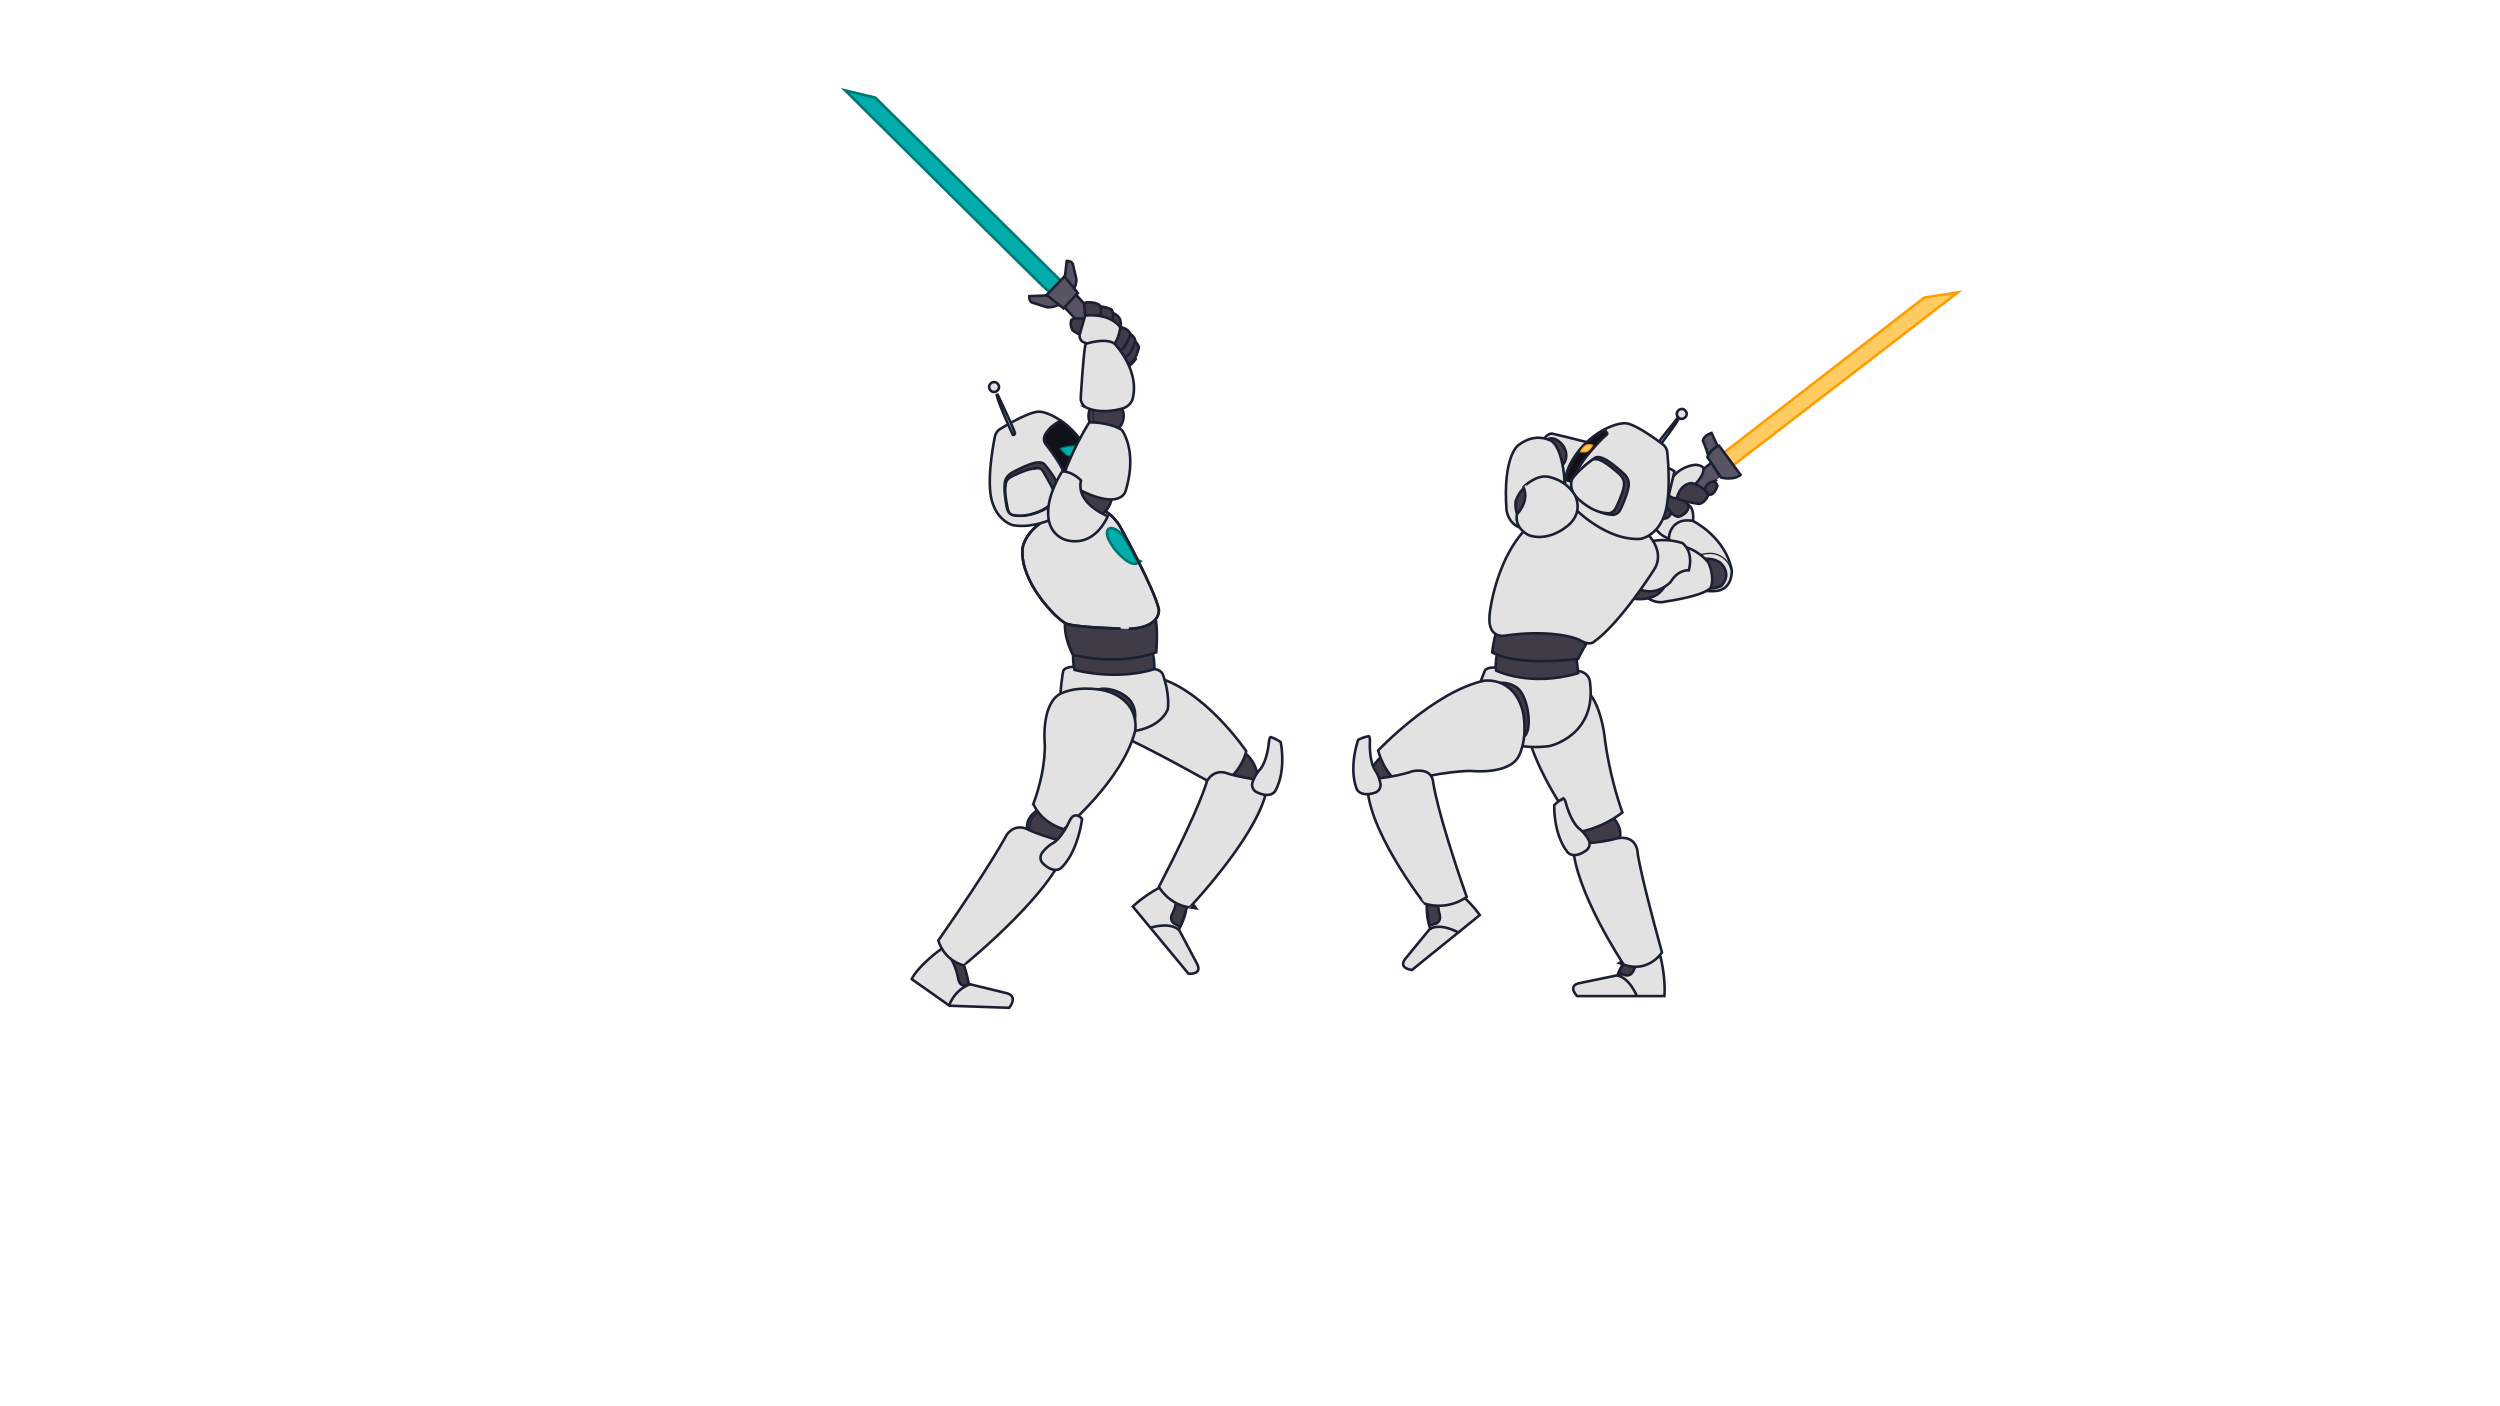 <svg xmlns="http://www.w3.org/2000/svg" viewBox="0 0 1920 1080"><defs><style>.cls-1{fill:#fff;}.cls-11,.cls-2{fill:#ffcc62;stroke:#ff9d00;}.cls-10,.cls-11,.cls-2,.cls-3,.cls-4,.cls-5,.cls-6,.cls-7,.cls-8,.cls-9{stroke-miterlimit:10;}.cls-2,.cls-3,.cls-4,.cls-5,.cls-6,.cls-7,.cls-9{stroke-width:2px;}.cls-3{fill:#595462;}.cls-3,.cls-5,.cls-6,.cls-7,.cls-8,.cls-9{stroke:#1b1f32;}.cls-10,.cls-4{fill:#00adab;stroke:#007774;}.cls-5{fill:#403c47;}.cls-6{fill:#e2e2e2;}.cls-7,.cls-8{fill:none;}.cls-9{fill:#101218;}</style></defs><title>AI_Loader_2</title><g id="Layer_31" data-name="Layer 31"><rect class="cls-1" width="1920" height="1080"/></g><g id="_2_-_1" data-name="2 - 1"><polygon class="cls-2" points="1329.85 358.35 1503.65 224.59 1477.79 228.58 1322.12 349.06 1329.85 358.35"/><path class="cls-3" d="M1321.35,366.29c.18-.48-62.28,47.77-62.28,47.77s-6.58-1.31-8-10.25l63.42-48.51,6.86,11"/><path class="cls-3" d="M1319.57,343.54l-5.1-11s-5.79,1.59-6.66,6a94.42,94.42,0,0,1,4.67,13.24S1321.33,346.17,1319.57,343.54Z"/><path class="cls-3" d="M1336.79,364.74s-5,4.48-15,2L1311.25,351s3.23-7.11,9-8.7Z"/><path class="cls-3" d="M825.6,225.56c.74,1.2,46.65,50.17,46.65,50.17s-4.77,7.09-10.1,7.88l-45.91-49Z"/><path class="cls-3" d="M817.26,217.4l2-17s3.15-.28,4.63,2.13l2.55,10.89s1.25,3.38-2.55,10.7Z"/><path class="cls-3" d="M807.63,226.79l-17.1.65s-.52,3.12,1.76,4.79l10.65,3.4s3.27,1.51,10.87-1.7Z"/><path class="cls-4" d="M807.9,226.48C806.93,226.25,649,69.4,649,69.4L672.31,75l144,142.21Z"/><polygon class="cls-3" points="803.78 226.53 817.45 212.31 827.78 225.05 816.75 236.81 803.78 226.53"/></g><g id="_2" data-name="2"><path class="cls-5" d="M1238.89,627.93s9.46,9.33,3.62,19L1218,649.25s-14.58-14.26-1.78-27.46Z"/><path class="cls-6" d="M1196,525c-28.06,3.09-25,28-25,28,5.4,39.19,42,86,42,86a82.28,82.28,0,0,0,33-15,288.13,288.13,0,0,1-13.32-55.34s-2.78-32.26-17.26-40.7C1215.42,528,1213.34,523.09,1196,525Z"/><path class="cls-6" d="M1275.28,735s4,15,3,30h-67s-8-8,2-10l29-6a43.59,43.59,0,0,1,12-18Z"/><path class="cls-5" d="M1268.28,731s-9,3-14,15c0,0-2,4-6,3l-5-2s9-19,17-20Z"/><path class="cls-7" d="M1241.51,749.16S1250,749,1257.16,765"/><path class="cls-6" d="M1207.9,648s18.87.21,34.39-4.19c0,0,12.18-3.11,15.12,8.69,0,0-.08,9.85,19,79,0,0-10.41,16.11-29.34,9.36C1247.12,740.86,1209,684,1207.9,648Z"/><path class="cls-6" d="M1193.68,618.34s-.94,21.91,10.23,36.17c0,0,4.18,5.7,14.16-1.27a6.3,6.3,0,0,0,2.2-7.76,28.34,28.34,0,0,0-7.68-9.27s-5.61-4.3-9.71-18.49c0,0-1.35-5.67-2.78-4.27A27.67,27.67,0,0,0,1193.68,618.34Z"/><path class="cls-6" d="M1209,515l-56-2s-12-2-13,3c0,0-11,25-6,39,0,0,17,23,56,18,0,0,37-8,31-50C1221,523,1220,515,1209,515Z"/><path class="cls-5" d="M1150,500s-2,10-1,15c0,0,26,13,63,2,0,0-1-12-2-15Z"/><path class="cls-5" d="M1152,479s-4,5-6,22c0,0,16,11,66,5,0,0,7-14,10-17C1222,489,1167,475,1152,479Z"/><path class="cls-6" d="M1300,402s1.92-11-3-14c0,0-18,2-27,15a18.09,18.09,0,0,0,14,11Z"/><path class="cls-6" d="M1300,400s25,12,30,38c0,0,1,16-14,16-1,0-14,1-19-8,0,0-14-31-15-32S1283,397,1300,400Z"/><path class="cls-5" d="M1306,430s7-3,15,2c0,0,10,8,1,18,0,0-12,6-16-3Z"/><path class="cls-6" d="M1277,418c.82-.19,15.87-1.48,28.37,7.68A35.8,35.8,0,0,1,1312,432s5,10,2,19c0,0-2,6-35,11,0,0-9,3-17-6C1262,456,1247,425,1277,418Z"/><path class="cls-5" d="M1250,459s20.19,5.66,28.1-8.17c0,0,4.9-14.83-6.1-20.83C1272,430,1258,436,1250,459Z"/><path class="cls-6" d="M1264,417s11-5,28,0c0,0,9,6,5,21,0,0-8-1-14,9,0,0-12,13-27,4Z"/><path class="cls-6" d="M1203,389s29,0,64,23c0,0,12,13,3,26,0,0-26,41-46,55,0,0-3,3-10-1s-29-8-57-4c0,0-15,4-13-16,0,0,6-62,48-80C1192,392,1199,389,1203,389Z"/><path class="cls-5" d="M1284,393s-1.62,5.71-6.81,5.35c0,0-2.19-4.35-.19-7.35C1277,391,1279,386,1284,393Z"/><path class="cls-5" d="M1288.82,397s7.87-1.77,8.19-8.83c0,0-6.74-7.38-10.82-8,0,0-6.07-.42-7.38,6.74C1278.8,386.88,1282.66,395.55,1288.82,397Z"/><path class="cls-5" d="M1309,377s1-7,7-7c0,0,2,0,3,3,0,0-1.88,7-6,7C1312,380,1309,378,1309,377Z"/><path class="cls-6" d="M1285,366a25.45,25.45,0,0,1,17-9s4,0,6,2c0,0,4,7-18,23,0,0-6,3-10-4Z"/><path class="cls-5" d="M1299,371c1-.11,10,3,13,9,0,0-2,6-7,7,0,0-16-2-17-5C1288,382,1290,372,1299,371Z"/><path class="cls-6" d="M1185,339s2-6,7-6c0,0,78,18,94,29l-.54,2.28L1281,383l-89-18S1179,354,1185,339Z"/><path class="cls-5" d="M1197,360s10-6,4-17c0,0-7-11-15-4Z"/><path class="cls-6" d="M1202,383s1-35-10-44c0,0-12-8-26,3,0,0-12,8-9,50,0,0,3,22,29,11C1186,403,1202,397,1202,383Z"/><path class="cls-5" d="M1182,370s-13,0-18,15c0,0-2,15,10,17,0,0,19-1,18-16S1182,370,1182,370Z"/><path class="cls-5" d="M799.1,620.86s-12.17,5.47-10.11,16.46L811,648.2s12.72-14.67,8.46-25.25Z"/><path class="cls-8" d="M791,639s-2-12,8-15"/><circle class="cls-5" cx="849.5" cy="319.5" r="13.5" transform="translate(30.29 710.17) rotate(-46.11)"/><path class="cls-8" d="M842,313s-5,2-1,14"/><path class="cls-5" d="M951,576s15,3,16,28c0,0-24,4-29-2s-5-23-5-23Z"/><path class="cls-6" d="M850.85,544.93c6.92-27.37,34-25.61,34-25.61,38.75,7.94,72.29,57.64,72.29,57.64-5,19-21.48,27.31-21.48,27.31s-56.61-32-78.11-40.64C857.52,563.63,848.06,556,850.85,544.93Z"/><path class="cls-6" d="M895,679.39s-14.1,6.49-25,16.83l42.75,51.59s11.26,1.06,6.42-7.92L905.3,713.73a43.59,43.59,0,0,0,6.2-20.72Z"/><path class="cls-5" d="M902.58,682.23s3.43,8.84-2.62,20.35c0,0-1.8,4.09,1.52,6.53l4.73,2.57s8.89-19.05,4.55-25.85Z"/><path class="cls-7" d="M905.68,714.43s-5.32-6.67-22.18-1.95"/><path class="cls-6" d="M973.56,600.21s-24.73-3.67-31.78-6.54c0,0-9.17-3.59-14.88,6.28,0,0-4,17.7-36.87,81.16,0,0,7.38,13.58,23.63,15.8C913.64,696.9,972.66,634.85,973.56,600.21Z"/><path class="cls-6" d="M983.6,570s4.52,21.46-4.15,37.36c0,0-3.19,6.31-14.17,1.08a6.3,6.3,0,0,1-3.45-7.29,28.34,28.34,0,0,1,6.05-10.41s4.83-5.17,6.54-19.83c0,0,.4-5.82,2-4.67A27.67,27.67,0,0,1,983.6,570Z"/><path class="cls-6" d="M729.25,772.41,775,774s7.66-9-2.27-11.33l-28.77-7a43.59,43.59,0,0,0-11.36-18.41S726,729,725,728s-21,15-24.75,24Z"/><path class="cls-5" d="M727,731a49.84,49.84,0,0,1,9,21s.88,5.11,5,5l3-1s-3-20-10-24Z"/><path class="cls-7" d="M745,756s-11,3-16,16"/><path class="cls-6" d="M816.38,516s-2.48,14.35-2.19,26.39c0,0,3.92,17.68,40.35,19.79s42.35-17.64,42.35-17.64,1.8-11.26-3.89-26.74c0,0-1.53-4.86-12.57-4.68L825,512.07S816.95,511.93,816.38,516Z"/><path class="cls-5" d="M824.53,498.47a45.78,45.78,0,0,0,.72,16s31.11,8.72,61.29-.57c0,0,.14-8.06-1.29-11.93Z"/><path class="cls-5" d="M818,478s-1.65,9.79,6,25c0,0,34,9,64-2,0,0,1.84-20.22-1.44-29.88Z"/><path class="cls-6" d="M819,479s-1.78-.29-8-6c0,0-27.13-25-25.8-51,0,0,.84-18.85,31.8-29,.95-.31,16-5,25-3,0,0,10,1,18,14,0,0,26.61,48.08,30,64,0,0,2,14-23,15C867,483,826,482,819,479Z"/><path class="cls-4" d="M859.72,408.61s-4.46-4.13-7.78-2.73c0,0-6.09,2,4,15.79,0,0,11.74,14.91,18.09,10.71C874,432.38,865,413.29,859.72,408.61Z"/><path class="cls-7" d="M819,479s-1.78-.29-8-6c0,0-27.13-25-25.8-51,0,0,.84-18.85,31.8-29,.95-.31,16-5,25-3,0,0,10,1,18,14,0,0,26.61,48.08,30,64,0,0,2,14-23,15C867,483,826,482,819,479Z"/><path class="cls-5" d="M870.93,261.45a10.76,10.76,0,0,1,3.75,5.19s-2.25,11.83-8.83,13.12a6.46,6.46,0,0,1-4-4.23S870.72,269.7,870.93,261.45Z"/><path class="cls-5" d="M867.18,256.26a7.1,7.1,0,0,1,4.71,5.46s-2.25,11.83-10.06,13.81a10.82,10.82,0,0,1-5.94-4.76S867.51,262.58,867.18,256.26Z"/><path class="cls-5" d="M860.28,251.23s6,.64,7.87,5.3c0,0-4,14.45-12.26,14.24,0,0-3.32-3-3.75-5.19C852.14,265.58,860.44,254.39,860.28,251.23Z"/><path class="cls-5" d="M842.83,269.22s3.75,5.19,8.3,7.49a7.27,7.27,0,0,0,6.16-3.48s-.59-5.35-6.27-11.08c0,0-8.88,5.84-8.19,7.07"/><path class="cls-5" d="M856.4,257.77s6.19-3.42,3.92-12.19c0,0-2.49-6.54-9.39-5,0,0-.19,10.77-1.7,12.41Z"/><path class="cls-5" d="M852.21,250s4.67-6.88,1.6-12.14c0,0-5.6-3.22-11.05-2.22h0s1.84,8.93.32,10.58h0l9.13,3.78"/><path class="cls-5" d="M833.37,242.4s-1-8.19-.39-9.48,8.08-1,11,1.07,1,8.77,1,8.77l-10.83-.67"/><path class="cls-5" d="M869.9,557.89a19.47,19.47,0,0,0-.67-18.1c-5.43-9.3-24.41-14.56-29.46-7.75Z"/><path class="cls-6" d="M819.42,647.35s-24-6.87-30.66-10.63c0,0-8.63-4.75-15.58,4.29,0,0-11.68,22.66-52.56,81.29,0,0,3.68,14.78,19.5,19.09C740.14,741.39,814,681.58,819.42,647.35Z"/><path class="cls-6" d="M817,636.88s45.08-37.32,54.82-75.66c0,0,4.48-22.65-22.6-30.65,0,0-18.2-4.8-33.42,1.59l-.59.25c-15.33,6.77-12.95,36.69-12.95,36.69s2.14,18.88-8.61,48.28C793.67,617.38,798.23,631,817,636.88Z"/><path class="cls-6" d="M831,629s-2.92,25.1-16.05,37.58c0,0-5,5-13.82-3.32a6.3,6.3,0,0,1-1-8,28.34,28.34,0,0,1,9-8s6.18-3.43,12.31-16.87c0,0,1.65-3.34,3.38-3.82C824.73,626.52,828,625,831,629Z"/><circle class="cls-6" cx="764.26" cy="300.22" r="3.75" transform="matrix(0.8, -0.6, 0.6, 0.8, -28.1, 515.61)"/><path class="cls-5" d="M1147.57,525.33a19.47,19.47,0,0,1,17.84,3.14c8.47,6.65,12,33.46,4.6,37.53Z"/><path class="cls-5" d="M1078.92,594.85s2.38,13.07-7.94,17.6l-21.39-12.15s5-18.76,16.14-21.18Z"/><path class="cls-6" d="M1115.27,681.37s12.54,9.15,21.19,21.44l-52.1,42.12s-11.25-1.19-4.73-9l18.78-22.9a43.59,43.59,0,0,1-2-21.54Z"/><path class="cls-5" d="M1107.31,682.66s-5.11,8-1.46,20.47c0,0,1,4.37-2.78,6.11l-5.15,1.59s-4.95-20.43.65-26.24Z"/><path class="cls-7" d="M1097.9,713.62s6.53-5.48,22.13,2.48"/><path class="cls-6" d="M1058.39,576.38s42.65-45.11,81.3-53.57c0,0,22.79-3.72,29.88,23.61,0,0,4.19,18.35-2.71,33.35l-.27.58c-7.28,15.1-37.11,11.71-37.11,11.71s-24.67,0-54.41,9.75C1075.07,601.81,1063.68,595.35,1058.39,576.38Z"/><path class="cls-6" d="M1270.45,347.58s17.73-22.39,19.17-26.95l-.63-.31s-19.69,24.31-19.82,25.72A1.39,1.39,0,0,0,1270.45,347.58Z"/><circle class="cls-6" cx="1291.6" cy="317.9" r="3.75" transform="translate(95.99 900.83) rotate(-39.82)"/><path class="cls-6" d="M1277.36,341.55s-19.81-15.38-28.35-16.41-30.76,8.47-42.52,30.24,3,35.26,3,35.26,24.49,25.08,50.6,23.19c0,0,12.65-2,18.27-18.52s2.06-48.23,2.06-48.23A8.76,8.76,0,0,0,1277.36,341.55Z"/><path class="cls-9" d="M1232,330l1,1c2.92,2.92,1,2.14-3.09,6.57,0,0-16.86,16.67-19.91,27.43,0,0-2,7-7,3.52,0,0-1-.52-.66-1.43C1202.34,367.08,1206.47,344.6,1232,330Z"/><path class="cls-5" d="M1224.44,351.93S1213,360,1208.65,367.38c0,0-2.9,7.52,4.19,14.64,0,0,12.15,13.32,26.36,13.35a7.2,7.2,0,0,0,5.43-4.42s6.29-12.86,6.23-19.27c0,0,.43-4.22-4.14-8.24,0,0-10.39-9.59-15.88-11.57C1230.84,351.87,1226.76,350,1224.44,351.93Z"/><path class="cls-5" d="M825,387c0,1,4,6,4,6s-14,7-26,7Z"/><path class="cls-6" d="M767.8,329.68s21.25-13.32,29.85-13.49,29.76,11.51,39.27,34.35-6.53,34.78-6.53,34.78-26.89,22.5-52.67,18c0,0-12.39-3.25-16.32-20.26s2.78-48.19,2.78-48.19A8.76,8.76,0,0,1,767.8,329.68Z"/><path class="cls-9" d="M814.53,323s-6.21,3.38-8.82,6.57-6,7-2.44,11.79c0,0,14.53,17.86,16.49,28.86,0,0,.76,9.4,7.18,4.63,0,0,10.43-6.65,12.95-12.2C839.88,362.61,838.46,340,814.53,323Z"/><path class="cls-10" d="M814.25,344.36s8.21-2.37,12.41-1.75c0,0,3.4,1.21,3.79,3.41,0,0-8,6-11.21,3.36A24.42,24.42,0,0,1,814.25,344.36Z"/><path class="cls-5" d="M802.4,356.91s9.16,10.63,11.53,18.84c0,0,1,8-7.65,13.17,0,0-15,9.94-28.82,6.49a7.2,7.2,0,0,1-4.18-5.62s-2.95-14-1.32-20.21c0,0,.62-4.2,6-7,0,0,12.43-6.75,18.23-7.33C796.21,355.29,800.61,354.5,802.4,356.91Z"/><path class="cls-6" d="M800.38,360.9s8.78,14.12,11.12,21.64c0,0,.39,2.2-9,8,0,0-11.83,7.56-25,4.91,0,0-2.64-.44-3.47-4.47,0,0-3-12.81-1.74-18.4,0,0-.23-4.16,4.52-6.54,0,0,10.82-5.56,16.62-6.14C793.39,359.88,798.72,358.67,800.38,360.9Z"/><path class="cls-6" d="M777.89,334s-12-25.92-12.33-30.68l.68-.16s13.46,28.24,13.25,29.64A1.39,1.39,0,0,1,777.89,334Z"/><circle class="cls-5" cx="834.15" cy="379.07" r="20" transform="translate(96.54 922.61) rotate(-60.82)"/><path class="cls-6" d="M818.62,360.28a224.18,224.18,0,0,1,17.94-35.89s14.68-.46,24.93,5.77c0,0,12.6,15.85,2.83,47.35,0,0-3.85,14-33.61-.53C830.71,377,814.8,368.49,818.62,360.28Z"/><path class="cls-6" d="M816.89,414.1s21.06,9.47,33.94-17.7c0,0-24.82-9.39-20.61-27.4,0,0-6.4-7-14.46-6.93A79.27,79.27,0,0,0,808,378S797,405,816.89,414.1Z"/><path class="cls-5" d="M833,245s-7.69-1.34-10.12.69a9.13,9.13,0,0,0,1.06,8.18s6.4,5,11.06,3.14Z"/><path class="cls-6" d="M829.23,256.82l4.15-14.41s18.25-2.66,27,9c0,0-.9,8.9-5.44,13.84a12.13,12.13,0,0,1-4.32,2.71c-4.77,1.81-15.35-3.79-19.22-5.53A5.64,5.64,0,0,1,829.23,256.82Z"/><path class="cls-6" d="M830,305.71s2.23-37.42,3.82-41.6c0,0,15.17-5.11,22.17-.11,0,0,20.15,20.94,13.58,43.32a11.68,11.68,0,0,1-6.62,6.1s-16.87,5.69-29.52-.84C833.44,312.58,829.84,310,830,305.71Z"/><path class="cls-6" d="M1222.52,353.47s-11,7.79-15.24,14.82c0,0-2.88,7.14,3.74,13.73,0,0,11.31,12.35,24.8,12.14a7.15,7.15,0,0,0,5.22-4.26s6.18-12.22,6.23-18.26c0,0,.48-4-3.79-7.7,0,0-9.71-8.86-14.88-10.64C1228.6,353.31,1224.76,351.65,1222.52,353.47Z"/><path class="cls-11" d="M1214,347a10.76,10.76,0,0,1,4-5s3-1,5,0c0,0-2,4-5,5Z"/><path class="cls-6" d="M1188,366s13.93,1.48,21.47,14.24c0,0,8.53,14.76-8.47,25.76,0,0-13,10-27,5,0,0-11-5-9-16,0,0,10-10,5-21C1170,374,1179,365,1188,366Z"/><path class="cls-8" d="M1329.5,437.5A16.84,16.84,0,0,0,1314,425a32.17,32.17,0,0,0-8,1"/><path class="cls-6" d="M1050.39,598.52s18.86-.86,34.09-6.14c0,0,13.88-3.49,16,7.07,0,0,2.26,21.9,25.94,89.33,0,0-13.1,10.87-32.39,5.21C1094,694,1046.43,633,1050.39,598.52Z"/><path class="cls-6" d="M1043.1,568.2s-7.52,20.6-1.2,37.57c0,0,2.26,6.7,13.88,3.08a6.3,6.3,0,0,0,4.45-6.73,28.34,28.34,0,0,0-4.51-11.16s-4-5.8-3.66-20.56c0,0,.43-5.82-1.36-4.91A27.67,27.67,0,0,0,1043.1,568.2Z"/></g></svg>